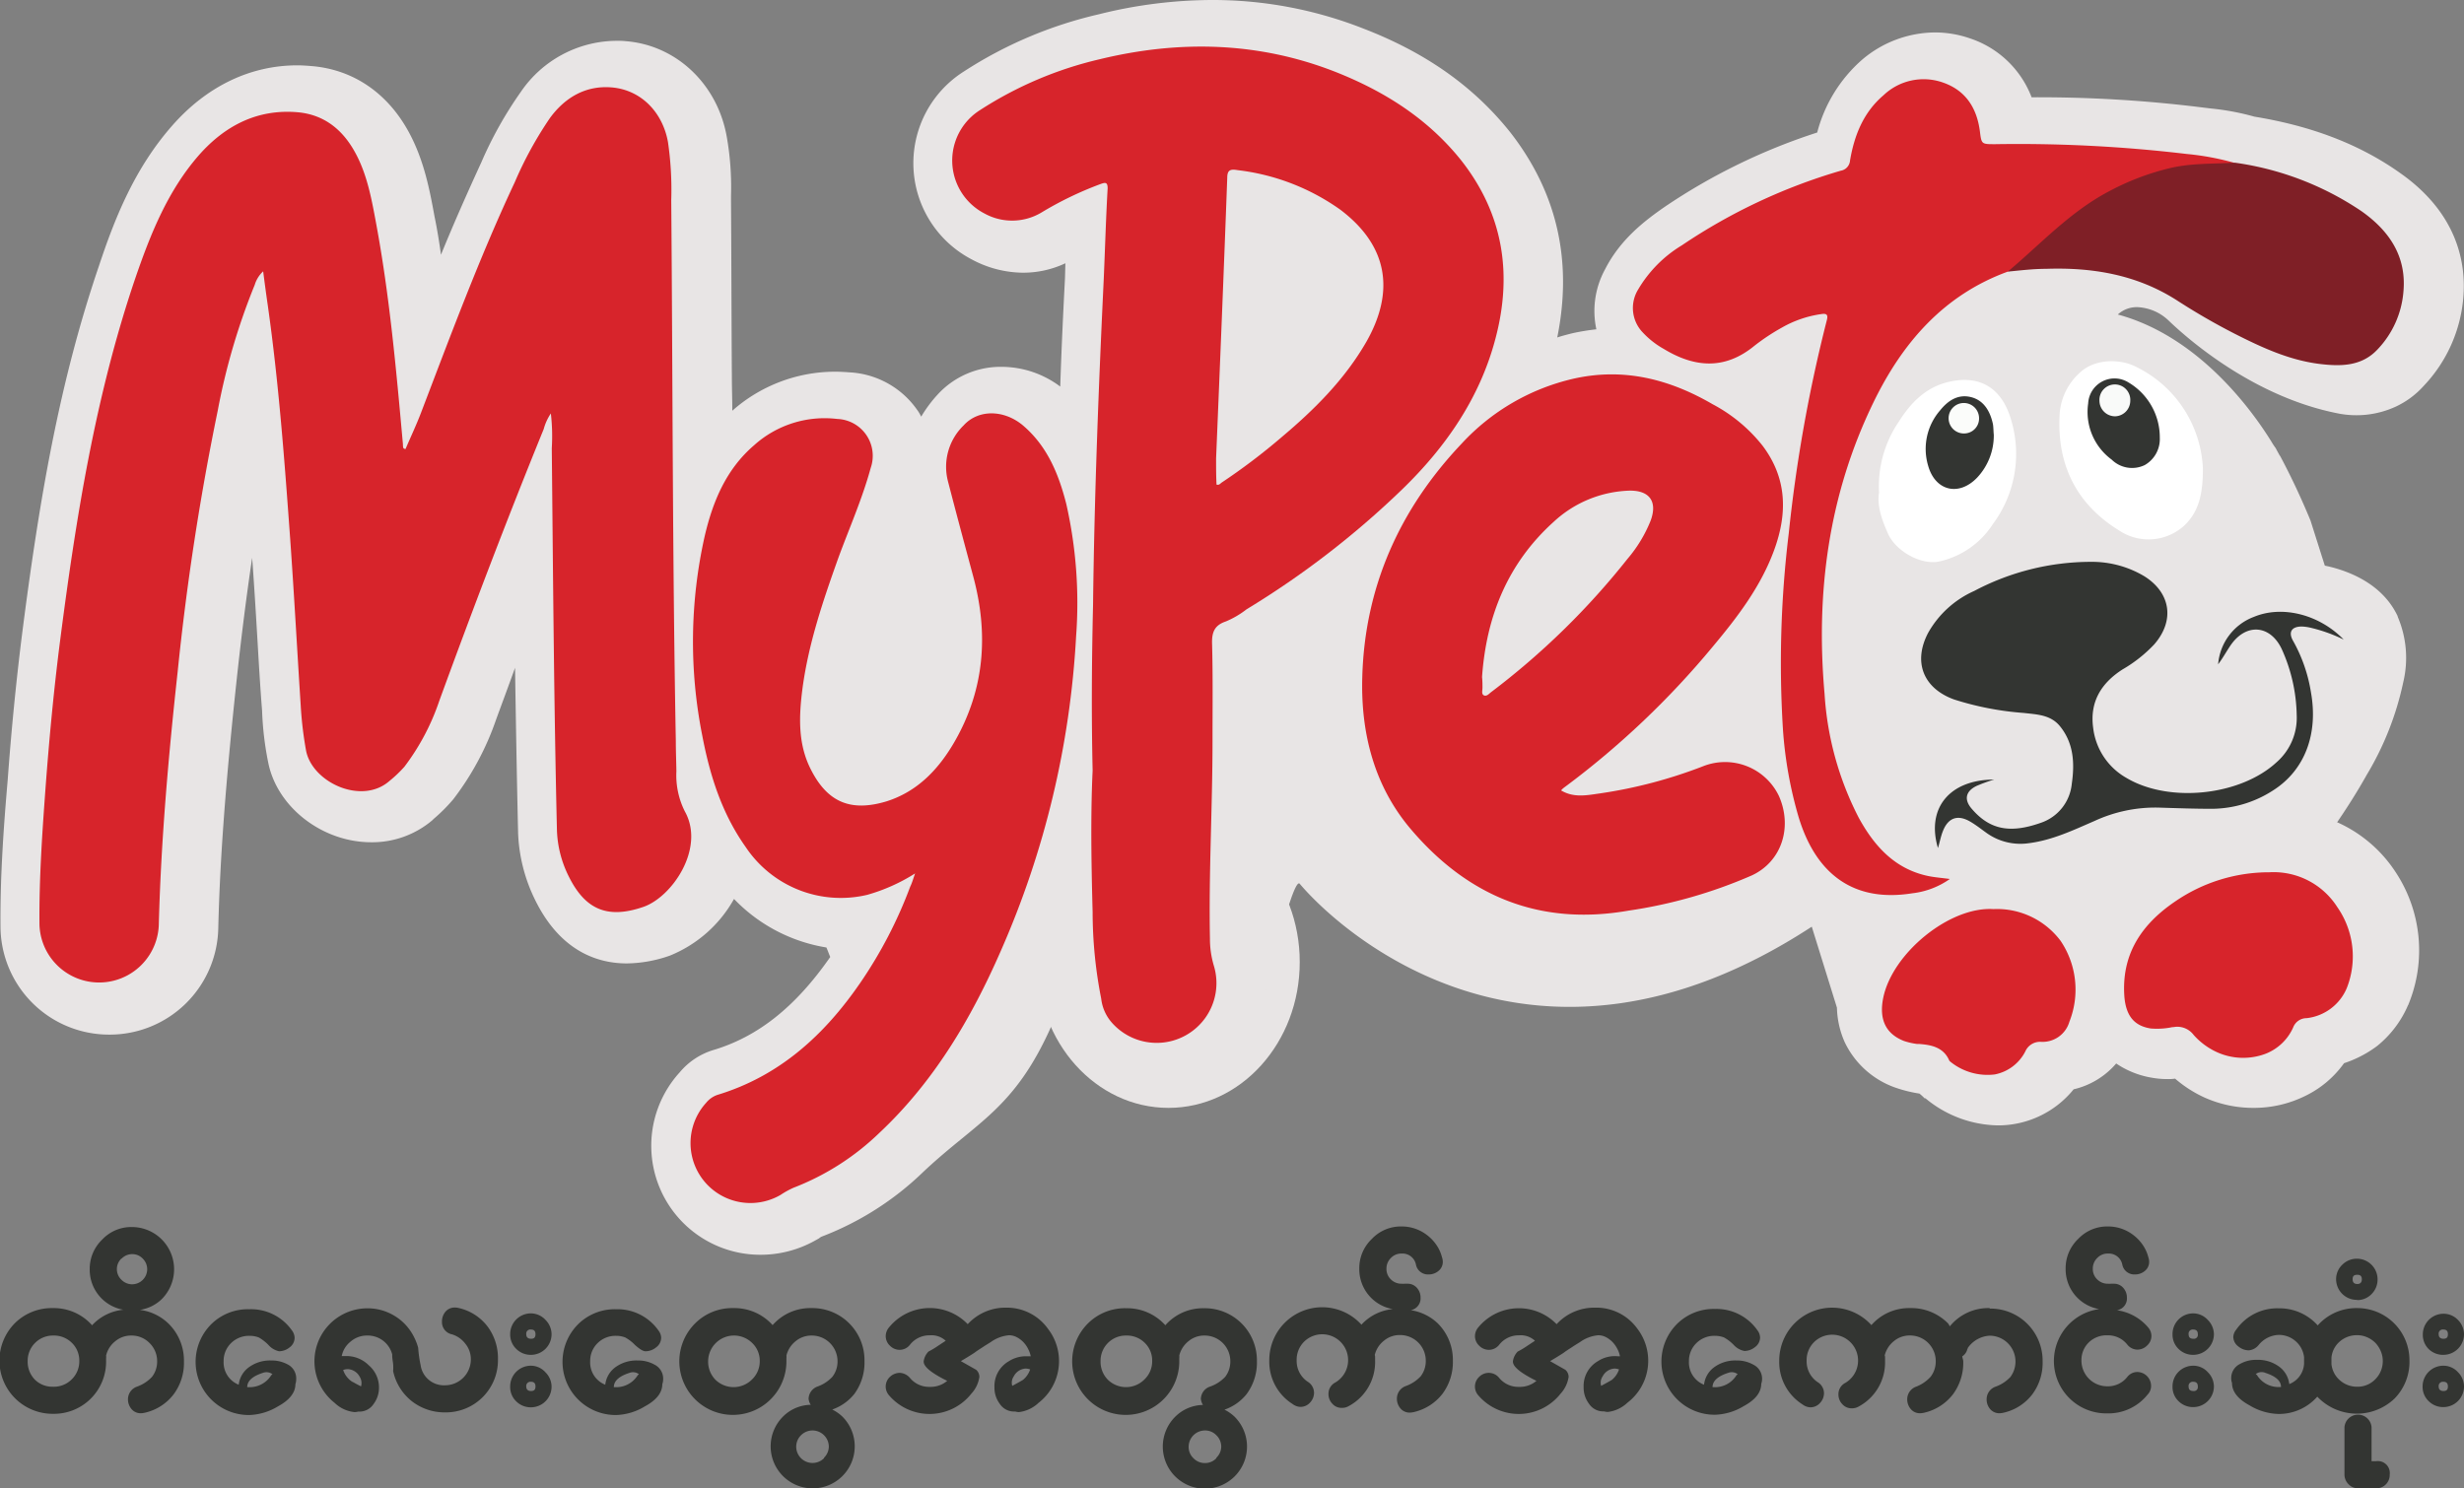 <svg xmlns="http://www.w3.org/2000/svg" viewBox="0 0 344.65 208.21"><rect x="0" y="0" width="344.65" height="208.21" fill="#808080" stroke="none"/><defs><style>.cls-1{fill:#333532;}.cls-2{fill:#e8e5e5;}.cls-3{fill:#d7242b;}.cls-4{fill:#7f1f26;}.cls-5{fill:#fff;}.cls-6{fill:#fbfcfa;}.cls-7{fill:#f9faf9;}</style></defs><g id="Layer_2" data-name="Layer 2"><g id="Layer_1-2" data-name="Layer 1"><path class="cls-1" d="M19.57,183.25a5.59,5.59,0,0,0,3.06-1.51,5.91,5.91,0,0,0-4.16-10.08,5.57,5.57,0,0,0-4.17,1.75,5.65,5.65,0,0,0-1.75,4.17,5.67,5.67,0,0,0,4.7,5.65,6.87,6.87,0,0,0-4.37,2.17A7.15,7.15,0,0,0,7.42,183a7.33,7.33,0,0,0-5.32,2.09,7.44,7.44,0,0,0,5.32,12.7,7.29,7.29,0,0,0,7.42-7.42V190a1.55,1.55,0,0,0,0-.37v0a3.61,3.61,0,0,1,1.29-2,3.43,3.43,0,0,1,2.22-.79,3.5,3.5,0,0,1,2.57,1.05,3.54,3.54,0,0,1,1.06,2.57,3.47,3.47,0,0,1-.72,2.16A5.29,5.29,0,0,1,19.13,194a1.87,1.87,0,0,0-1.23,1.72,2.1,2.1,0,0,0,.5,1.41,1.66,1.66,0,0,0,1.34.58,2.89,2.89,0,0,0,.55-.08,7,7,0,0,0,4-2.57,7.36,7.36,0,0,0,1.44-4.58,7.24,7.24,0,0,0-2.13-5.28A7,7,0,0,0,19.57,183.25ZM17,176.09a2.05,2.05,0,0,1,1.5-.64,2,2,0,0,1,1.47.63,2.09,2.09,0,0,1,.62,1.5,2.12,2.12,0,0,1-2.09,2.09,2.09,2.09,0,0,1-1.5-.62,2.05,2.05,0,0,1,0-3ZM10,193A3.5,3.5,0,0,1,7.42,194,3.46,3.46,0,0,1,4.87,193a3.57,3.57,0,0,1-1-2.58,3.53,3.53,0,0,1,3.59-3.58,3.55,3.55,0,0,1,2.57,1,3.43,3.43,0,0,1,1.06,2.54A3.51,3.51,0,0,1,10,193Z"/><path class="cls-1" d="M40.29,190.91a4.64,4.64,0,0,0-2.34-.58,5,5,0,0,0-3,.85,3.53,3.53,0,0,0-1.56,2.54,3.35,3.35,0,0,1-2.11-3.29,3.46,3.46,0,0,1,1.06-2.55,3.56,3.56,0,0,1,2.57-1,3.49,3.49,0,0,1,1.29.23,6.13,6.13,0,0,1,1.36,1.06,2.75,2.75,0,0,0,1.47.87,2.39,2.39,0,0,0,1.49-.55,1.68,1.68,0,0,0,.69-1.33,1.76,1.76,0,0,0-.35-1,7,7,0,0,0-6-3,7.3,7.3,0,0,0-5.32,2.1,7.44,7.44,0,0,0,5.32,12.7,8.23,8.23,0,0,0,4-1.2c1.63-.88,2.46-1.93,2.46-3.12a2,2,0,0,0,.11-.67A2.19,2.19,0,0,0,40.29,190.91Zm-2.18,1.34-.09.07a.44.44,0,0,0-.13.15,3.55,3.55,0,0,1-3.17,1.59h-.14c0-.85.7-1.52,2.19-2A1.4,1.4,0,0,1,38.11,192.25Z"/><path class="cls-1" d="M64.21,183a2.53,2.53,0,0,0-.55-.08,1.69,1.69,0,0,0-1.35.58,2.14,2.14,0,0,0-.49,1.41,1.74,1.74,0,0,0,1.39,1.76A3.69,3.69,0,0,1,65.1,188a3.4,3.4,0,0,1,.76,2.17,3.62,3.62,0,0,1-3.63,3.63,3.29,3.29,0,0,1-3.4-2.83,18.34,18.34,0,0,1-.34-2.43,8.11,8.11,0,0,0-1-2.23,7.31,7.31,0,0,0-1.61-1.75,7.48,7.48,0,0,0-2.08-1.13,7.24,7.24,0,0,0-2.43-.4,7.41,7.41,0,0,0-4.55,13.24,4.64,4.64,0,0,0,2.78,1.28,1.86,1.86,0,0,0,.49-.07h.17a2.35,2.35,0,0,0,2-1.07,3.76,3.76,0,0,0,.75-2.31A4.07,4.07,0,0,0,51.58,191a4.4,4.4,0,0,0-3.09-1.29l-.39,0-.3,0A3.4,3.4,0,0,1,49,187.72a3.49,3.49,0,0,1,2.35-.88,3.53,3.53,0,0,1,3.51,2.64v.09c0,.48.09.89.13,1.25a6.65,6.65,0,0,1,0,1A7.35,7.35,0,0,0,57.57,196a7.45,7.45,0,0,0,4.66,1.59,7.29,7.29,0,0,0,7.42-7.42,7.4,7.4,0,0,0-1.44-4.58A7,7,0,0,0,64.21,183ZM48,191.66a1.91,1.91,0,0,1,.68-.12,2,2,0,0,1,1.64,1.08,1.65,1.65,0,0,1,.18,1.33c-.46-.23-.81-.42-1.05-.56a1.7,1.7,0,0,1-.45-.28A3.1,3.1,0,0,1,48,191.66Z"/><path class="cls-1" d="M74.28,183.74a2.9,2.9,0,0,0-2.92,2.92,2.78,2.78,0,0,0,.85,2.05,2.86,2.86,0,0,0,2.07.83,2.89,2.89,0,0,0,2.87-2.88,2.87,2.87,0,0,0-.84-2A2.79,2.79,0,0,0,74.28,183.74Zm0,2.26c.42,0,.62.21.62.66s-.2.63-.62.63-.67-.2-.67-.63A.58.58,0,0,1,74.28,186Z"/><path class="cls-1" d="M74.28,191.06A2.9,2.9,0,0,0,71.36,194a2.75,2.75,0,0,0,.85,2.05,2.86,2.86,0,0,0,2.07.83A2.89,2.89,0,0,0,77.15,194a2.83,2.83,0,0,0-.84-2A2.74,2.74,0,0,0,74.28,191.06Zm0,2.25c.42,0,.62.21.62.66s-.2.63-.62.63-.67-.2-.67-.63A.59.59,0,0,1,74.28,193.31Z"/><path class="cls-1" d="M91.55,190.91a4.62,4.62,0,0,0-2.34-.58,5,5,0,0,0-3,.85,3.52,3.52,0,0,0-1.55,2.54,3.35,3.35,0,0,1-2.11-3.29,3.46,3.46,0,0,1,1.06-2.55,3.55,3.55,0,0,1,2.57-1,3.47,3.47,0,0,1,1.28.23,5.86,5.86,0,0,1,1.37,1.06c.66.59,1.13.87,1.47.87a2.36,2.36,0,0,0,1.48-.55,1.67,1.67,0,0,0,.7-1.33,1.71,1.71,0,0,0-.36-1,7,7,0,0,0-5.94-3,7.3,7.3,0,0,0-5.32,2.1,7.44,7.44,0,0,0,5.32,12.7,8.19,8.19,0,0,0,4-1.2c1.64-.88,2.46-1.93,2.46-3.12a2.06,2.06,0,0,0,.12-.67A2.19,2.19,0,0,0,91.55,190.91Zm-2.18,1.34-.09.07a.58.58,0,0,0-.13.15A3.53,3.53,0,0,1,86,194.06h-.14c0-.85.7-1.52,2.19-2A1.37,1.37,0,0,1,89.37,192.25Z"/><path class="cls-1" d="M120.92,190.43A7.29,7.29,0,0,0,113.5,183a7,7,0,0,0-5.43,2.38A7.17,7.17,0,0,0,102.6,183a7.33,7.33,0,0,0-5.32,2.09A7.49,7.49,0,1,0,110,190.39V190a1.55,1.55,0,0,0,0-.37v0a3.71,3.71,0,0,1,1.29-2,3.44,3.44,0,0,1,2.23-.79,3.6,3.6,0,0,1,3.63,3.62,3.48,3.48,0,0,1-.73,2.16,5.21,5.21,0,0,1-2.09,1.36,1.88,1.88,0,0,0-1.23,1.72,2,2,0,0,0,.3.83,5.6,5.6,0,0,0-3.89,1.66,5.88,5.88,0,1,0,8.33,0,5.83,5.83,0,0,0-1.43-1,6.83,6.83,0,0,0,3.09-2.18A7.42,7.42,0,0,0,120.92,190.43ZM105.17,193a3.63,3.63,0,0,1-5.12,0,3.61,3.61,0,0,1-1-2.58,3.62,3.62,0,0,1,6.16-2.54,3.43,3.43,0,0,1,1.06,2.54A3.51,3.51,0,0,1,105.17,193Zm10.09,11a2.28,2.28,0,0,1-3.89-1.6,2.24,2.24,0,0,1,.67-1.61,2.27,2.27,0,0,1,3.22,0,2.24,2.24,0,0,1,.67,1.61A2.2,2.2,0,0,1,115.26,203.93Z"/><path class="cls-1" d="M140.71,182.94a7.12,7.12,0,0,0-5.35,2.31,7.36,7.36,0,0,0-11,.44,1.9,1.9,0,0,0-.47,1.24,1.83,1.83,0,0,0,.6,1.34,1.89,1.89,0,0,0,1.35.57,1.84,1.84,0,0,0,1.44-.71,3.44,3.44,0,0,1,2.76-1.32,2.93,2.93,0,0,1,2.24.76l-1.36.9a10.88,10.88,0,0,1-1.05.61,2.46,2.46,0,0,0-.67,1.35c-.06.72,1,1.62,3.29,2.75a3.59,3.59,0,0,1-2.45.84,3.45,3.45,0,0,1-2.76-1.25,2,2,0,0,0-1.4-.71,2,2,0,0,0-1.39.55,1.85,1.85,0,0,0-.13,2.6,7.45,7.45,0,0,0,11.5-.23,4.39,4.39,0,0,0,1.13-2.35,1.35,1.35,0,0,0-.45-1l-2.14-1.21c1-.59,2-1.22,2-1.25.5-.36,1-.65,1.32-.88l.37-.23.5-.31a5.12,5.12,0,0,1,2.54-.95,2.32,2.32,0,0,1,1.07.26,3.54,3.54,0,0,1,.92.68,3.7,3.7,0,0,1,.7,1,3.53,3.53,0,0,1,.35,1l-.3,0-.39,0a4.36,4.36,0,0,0-2.38.7,4,4,0,0,0-2,3.64,3.71,3.71,0,0,0,.74,2.31,2.37,2.37,0,0,0,2,1.08H142a2.28,2.28,0,0,0,.52.08,4.78,4.78,0,0,0,2.74-1.29,7.38,7.38,0,0,0,1.35-10.33A7.06,7.06,0,0,0,140.71,182.94Zm1.09,9.61a2,2,0,0,1,1.64-1.09,1.82,1.82,0,0,1,.65.12,3.15,3.15,0,0,1-1,1.46s-.22.15-1.5.84A1.55,1.55,0,0,1,141.8,192.55Z"/><path class="cls-1" d="M175.81,190.43a7.29,7.29,0,0,0-7.43-7.41A7,7,0,0,0,163,185.4a7.17,7.17,0,0,0-5.47-2.38,7.33,7.33,0,0,0-5.32,2.09,7.49,7.49,0,1,0,12.74,5.28V190a1.55,1.55,0,0,0,0-.37v0a3.71,3.71,0,0,1,1.29-2,3.43,3.43,0,0,1,2.22-.79,3.59,3.59,0,0,1,3.63,3.62,3.47,3.47,0,0,1-.72,2.16A5.29,5.29,0,0,1,169.2,194a1.87,1.87,0,0,0-1.23,1.72,2.16,2.16,0,0,0,.29.83,5.64,5.64,0,0,0-3.89,1.66,5.89,5.89,0,1,0,8.33,0,5.65,5.65,0,0,0-1.43-1,6.8,6.8,0,0,0,3.1-2.18A7.42,7.42,0,0,0,175.81,190.43ZM160.06,193a3.63,3.63,0,0,1-5.12,0,3.57,3.57,0,0,1-1-2.58,3.53,3.53,0,0,1,3.59-3.58,3.53,3.53,0,0,1,2.57,1,3.43,3.43,0,0,1,1.06,2.54A3.51,3.51,0,0,1,160.06,193Zm10.08,11a2.17,2.17,0,0,1-1.6.68,2.21,2.21,0,0,1-1.61-.68,2.16,2.16,0,0,1-.67-1.6,2.29,2.29,0,0,1,2.28-2.28,2.16,2.16,0,0,1,1.6.67,2.21,2.21,0,0,1,.68,1.61A2.17,2.17,0,0,1,170.14,203.93Z"/><path class="cls-1" d="M197.33,183.29a1.67,1.67,0,0,0,1.37-1.75,2,2,0,0,0-.51-1.37,1.69,1.69,0,0,0-1.32-.58,2.71,2.71,0,0,0-.42,0,3.67,3.67,0,0,1-.39,0,2.07,2.07,0,0,1-1.51-.6,2,2,0,0,1-.62-1.49,2.05,2.05,0,0,1,.62-1.51,2,2,0,0,1,1.51-.62,1.92,1.92,0,0,1,2,1.57,1.7,1.7,0,0,0,1.76,1.35,2.09,2.09,0,0,0,1.39-.49,1.62,1.62,0,0,0,.6-1.31,1.9,1.9,0,0,0-.11-.59,5.32,5.32,0,0,0-.78-1.73,5.92,5.92,0,0,0-1.31-1.38,5.77,5.77,0,0,0-3.56-1.21,5.57,5.57,0,0,0-4.17,1.75,5.63,5.63,0,0,0-1.75,4.17,5.66,5.66,0,0,0,4.68,5.64,6.83,6.83,0,0,0-4.38,2.18,7.4,7.4,0,0,0-12.89,5,7,7,0,0,0,3.26,6.1,1.9,1.9,0,0,0,1.08.4,1.79,1.79,0,0,0,1.36-.6,2,2,0,0,0,.56-1.39,1.82,1.82,0,0,0-.87-1.52,3.48,3.48,0,0,1-1.56-3,3.55,3.55,0,0,1,1-2.57,3.62,3.62,0,1,1,4.4,5.67,1.77,1.77,0,0,0-.95,1.6,1.93,1.93,0,0,0,.54,1.37,1.71,1.71,0,0,0,1.33.58,1.87,1.87,0,0,0,1-.27,7,7,0,0,0,3.65-6.38c0-.13,0-.26,0-.39s0-.24-.05-.36l0,0a3.66,3.66,0,0,1,1.29-2,3.43,3.43,0,0,1,2.22-.79,3.59,3.59,0,0,1,3.63,3.62,3.47,3.47,0,0,1-.72,2.16,5.29,5.29,0,0,1-2.09,1.36,1.87,1.87,0,0,0-1.23,1.72,2.1,2.1,0,0,0,.5,1.41,1.66,1.66,0,0,0,1.34.58,2.89,2.89,0,0,0,.55-.08,7.05,7.05,0,0,0,4-2.57,7.42,7.42,0,0,0,1.44-4.58,7.21,7.21,0,0,0-2.14-5.28A7,7,0,0,0,197.33,183.29Z"/><path class="cls-1" d="M223.08,182.94a7.12,7.12,0,0,0-5.35,2.31,7.36,7.36,0,0,0-10.95.44,1.9,1.9,0,0,0-.47,1.24,1.83,1.83,0,0,0,.6,1.34,1.89,1.89,0,0,0,1.35.57,1.84,1.84,0,0,0,1.44-.71,3.44,3.44,0,0,1,2.76-1.32,2.93,2.93,0,0,1,2.24.76l-1.36.9a10.88,10.88,0,0,1-1.05.61,2.4,2.4,0,0,0-.67,1.35c-.06.72,1,1.62,3.29,2.75a3.59,3.59,0,0,1-2.45.84,3.45,3.45,0,0,1-2.76-1.25,1.87,1.87,0,0,0-2.79-.16,1.85,1.85,0,0,0-.13,2.6,7.45,7.45,0,0,0,11.5-.23,4.47,4.47,0,0,0,1.13-2.35,1.33,1.33,0,0,0-.46-1l-2.13-1.21c1-.59,2-1.22,2-1.25.5-.36,1-.65,1.32-.88l.37-.23.5-.31a5.12,5.12,0,0,1,2.54-.95,2.35,2.35,0,0,1,1.07.26,3.71,3.71,0,0,1,.92.68,4,4,0,0,1,.7,1,3.53,3.53,0,0,1,.35,1l-.3,0a4.32,4.32,0,0,0-2.78.68,4,4,0,0,0-2,3.64,3.71,3.71,0,0,0,.74,2.31,2.37,2.37,0,0,0,1.95,1.08h.17a2.28,2.28,0,0,0,.52.08,4.78,4.78,0,0,0,2.74-1.29A7.38,7.38,0,0,0,229,185.85,7.06,7.06,0,0,0,223.08,182.94Zm1.09,9.61a2,2,0,0,1,1.64-1.09,1.82,1.82,0,0,1,.65.12,3.15,3.15,0,0,1-1,1.46s-.22.15-1.5.84A1.55,1.55,0,0,1,224.17,192.55Z"/><path class="cls-1" d="M245.24,190.91a4.62,4.62,0,0,0-2.34-.58,5,5,0,0,0-3,.85,3.52,3.52,0,0,0-1.55,2.54,3.35,3.35,0,0,1-2.11-3.29,3.46,3.46,0,0,1,1.06-2.55,3.55,3.55,0,0,1,2.57-1,3.47,3.47,0,0,1,1.28.23,5.86,5.86,0,0,1,1.37,1.06A2.7,2.7,0,0,0,244,189a2.39,2.39,0,0,0,1.49-.55,1.67,1.67,0,0,0,.7-1.33,1.71,1.71,0,0,0-.36-1,7,7,0,0,0-5.94-3,7.27,7.27,0,0,0-5.32,2.1,7.44,7.44,0,0,0,5.32,12.7,8.19,8.19,0,0,0,4-1.2c1.64-.88,2.46-1.93,2.46-3.12a2.06,2.06,0,0,0,.12-.67A2.19,2.19,0,0,0,245.24,190.91Zm-2.18,1.34-.09.07a.58.58,0,0,0-.13.15,3.53,3.53,0,0,1-3.17,1.59h-.13c0-.85.7-1.52,2.19-2A1.38,1.38,0,0,1,243.06,192.25Z"/><path class="cls-1" d="M278.31,183a6.93,6.93,0,0,0-5.57,2.54c-.11-.12-.15-.29-.27-.41a7.21,7.21,0,0,0-5.29-2.13,7,7,0,0,0-5.42,2.38,7.4,7.4,0,0,0-12.89,5,7,7,0,0,0,3.26,6.1,1.9,1.9,0,0,0,1.08.4,1.79,1.79,0,0,0,1.36-.6,2,2,0,0,0,.56-1.39,1.82,1.82,0,0,0-.87-1.52,3.5,3.5,0,0,1-1.56-3,3.55,3.55,0,0,1,1-2.57,3.62,3.62,0,1,1,4.4,5.67,1.77,1.77,0,0,0-.95,1.6,1.93,1.93,0,0,0,.54,1.37,1.71,1.71,0,0,0,1.33.58,1.87,1.87,0,0,0,1-.27,7,7,0,0,0,3.65-6.38c0-.13,0-.26,0-.39s0-.24-.05-.36l0,0a3.71,3.71,0,0,1,1.29-2,3.43,3.43,0,0,1,2.22-.79,3.59,3.59,0,0,1,3.63,3.62,3.47,3.47,0,0,1-.72,2.16A5.29,5.29,0,0,1,268,194a1.87,1.87,0,0,0-1.23,1.72,2.1,2.1,0,0,0,.5,1.41,1.66,1.66,0,0,0,1.34.58,3.06,3.06,0,0,0,.56-.08,7.06,7.06,0,0,0,4-2.57,7.42,7.42,0,0,0,1.44-4.58c0-.26-.12-.48-.14-.73a1.62,1.62,0,0,0,.67-.87.61.61,0,0,1,.1-.24l0-.06a4,4,0,0,1,3.05-1.72,3.62,3.62,0,0,1,2.91,5.78,5.29,5.29,0,0,1-2.09,1.36,1.86,1.86,0,0,0-1.23,1.72,2.07,2.07,0,0,0,.49,1.41,1.68,1.68,0,0,0,1.34.58,2.86,2.86,0,0,0,.56-.08,7,7,0,0,0,4-2.57,7.36,7.36,0,0,0,1.44-4.58,7.29,7.29,0,0,0-7.42-7.41Z"/><path class="cls-1" d="M294.78,186.81a3.42,3.42,0,0,1,2.76,1.28,1.82,1.82,0,0,0,1.44.72,1.92,1.92,0,0,0,1.35-.58,1.8,1.8,0,0,0,.6-1.34,1.86,1.86,0,0,0-.47-1.2,7,7,0,0,0-4.35-2.39,1.66,1.66,0,0,0,1.39-1.76,2,2,0,0,0-.51-1.37,1.69,1.69,0,0,0-1.32-.58,2.71,2.71,0,0,0-.42,0,3.67,3.67,0,0,1-.39,0,2.07,2.07,0,0,1-1.51-.6,2,2,0,0,1-.62-1.49,2.05,2.05,0,0,1,.62-1.51,2,2,0,0,1,1.51-.62,1.92,1.92,0,0,1,2,1.57,1.7,1.7,0,0,0,1.76,1.35,2.09,2.09,0,0,0,1.39-.49,1.62,1.62,0,0,0,.6-1.31,1.9,1.9,0,0,0-.11-.59,5.32,5.32,0,0,0-.78-1.73,5.92,5.92,0,0,0-1.31-1.38,5.77,5.77,0,0,0-3.56-1.21,5.57,5.57,0,0,0-4.17,1.75,5.63,5.63,0,0,0-1.75,4.17,5.65,5.65,0,0,0,4.69,5.64,7.33,7.33,0,0,0,1.15,14.59,7,7,0,0,0,5.63-2.64,1.69,1.69,0,0,0,.48-1.2,1.95,1.95,0,0,0-1.95-1.95,1.79,1.79,0,0,0-1.4.72,3.42,3.42,0,0,1-2.76,1.28,3.6,3.6,0,0,1-3.63-3.63,3.43,3.43,0,0,1,1.06-2.54A3.55,3.55,0,0,1,294.78,186.81Z"/><path class="cls-1" d="M306.79,183.74a2.89,2.89,0,0,0-2.91,2.92,2.77,2.77,0,0,0,.84,2.05,2.86,2.86,0,0,0,2.07.83,2.9,2.9,0,0,0,2.88-2.88,2.88,2.88,0,0,0-.85-2A2.78,2.78,0,0,0,306.79,183.74Zm0,2.26c.42,0,.63.21.63.66a.55.55,0,0,1-.63.63c-.45,0-.66-.2-.66-.63A.58.58,0,0,1,306.79,186Z"/><path class="cls-1" d="M306.79,191.06a2.89,2.89,0,0,0-2.91,2.91,2.74,2.74,0,0,0,.84,2.05,2.86,2.86,0,0,0,2.07.83,2.9,2.9,0,0,0,2.88-2.88,2.84,2.84,0,0,0-.85-2A2.72,2.72,0,0,0,306.79,191.06Zm0,2.25c.42,0,.63.21.63.66a.55.55,0,0,1-.63.63c-.45,0-.66-.2-.66-.63A.58.58,0,0,1,306.79,193.31Z"/><path class="cls-1" d="M329.7,183a7.21,7.21,0,0,0-5.51,2.42,7.18,7.18,0,0,0-5.47-2.39,7,7,0,0,0-5.94,3,1.72,1.72,0,0,0-.4,1,1.69,1.69,0,0,0,.7,1.33,2.31,2.31,0,0,0,1.49.55,2,2,0,0,0,1.36-.75,3.78,3.78,0,0,1,2.79-1.41,3.54,3.54,0,0,1,2.39.89,3.47,3.47,0,0,1,1.17,2.24v.92a3.25,3.25,0,0,1-2.07,2.83,3.53,3.53,0,0,0-1.56-2.54,5,5,0,0,0-3-.85,4.49,4.49,0,0,0-2.34.58,2.18,2.18,0,0,0-1.22,2,1.85,1.85,0,0,0,.11.65c0,1.21.83,2.26,2.46,3.14a8.24,8.24,0,0,0,4,1.2,7.14,7.14,0,0,0,5.47-2.42,7.63,7.63,0,0,0,10.79.28,7.31,7.31,0,0,0,2.1-5.32A7.29,7.29,0,0,0,329.7,183Zm-3.59,6.92a3.38,3.38,0,0,1,1.17-2.25,3.62,3.62,0,0,1,2.42-.88,3.39,3.39,0,0,1,1.37.28,3.67,3.67,0,0,1,1.16.77A3.93,3.93,0,0,1,333,189a3.52,3.52,0,0,1,.29,1.38,3.58,3.58,0,0,1-1.05,2.58A3.43,3.43,0,0,1,329.7,194a3.59,3.59,0,0,1-2.41-.9,3.46,3.46,0,0,1-1.18-2.27Zm-7.06,4.12h-.14a3.53,3.53,0,0,1-3.16-1.58.52.52,0,0,0-.14-.16l-.09-.07a1.34,1.34,0,0,1,1.34-.17C318.35,192.54,319.08,193.21,319.05,194.06Z"/><path class="cls-1" d="M329.73,181.88a2.76,2.76,0,0,0,2-.85,2.86,2.86,0,0,0,.83-2.07,2.89,2.89,0,0,0-2.88-2.87,2.87,2.87,0,0,0-2.05.84,2.78,2.78,0,0,0-.87,2,2.9,2.9,0,0,0,2.92,2.92Zm0-3.54c.43,0,.63.2.63.62s-.2.67-.63.67-.66-.21-.66-.67S329.28,178.34,329.73,178.34Z"/><path class="cls-1" d="M332.35,204.42h-.63v-4.75a1.9,1.9,0,0,0-3.79,0v6.62a1.9,1.9,0,0,0,.56,1.34,1.79,1.79,0,0,0,1.32.58h2.54a1.82,1.82,0,0,0,1.37-.55,1.85,1.85,0,0,0,.54-1.37A1.67,1.67,0,0,0,332.35,204.42Z"/><path class="cls-1" d="M341.78,189.54a2.89,2.89,0,0,0,2.87-2.88,2.87,2.87,0,0,0-.84-2,2.78,2.78,0,0,0-2-.87,2.9,2.9,0,0,0-2.92,2.92,2.78,2.78,0,0,0,.85,2.05A2.86,2.86,0,0,0,341.78,189.54Zm0-3.54c.42,0,.62.21.62.66s-.2.63-.62.63-.67-.2-.67-.63A.58.58,0,0,1,341.78,186Z"/><path class="cls-1" d="M341.78,191.06a2.9,2.9,0,0,0-2.92,2.91,2.75,2.75,0,0,0,.85,2.05,2.86,2.86,0,0,0,2.07.83,2.89,2.89,0,0,0,2.87-2.88,2.83,2.83,0,0,0-.84-2A2.74,2.74,0,0,0,341.78,191.06Zm0,2.25c.42,0,.62.21.62.66s-.2.63-.62.63-.67-.2-.67-.63A.59.59,0,0,1,341.78,193.31Z"/><ellipse class="cls-2" cx="163.44" cy="134.59" rx="18.36" ry="20.4"/><path class="cls-2" d="M253.42,129.64c-39.08,25.52-66.21.42-71.62-6-1.14-1.36-6.47,22.19-6.47,22.19s-3.61-.16-1.69,1.28c-1.26.06,2.23,1.06,1,1a17.16,17.16,0,0,1-1.93,1.8,21.7,21.7,0,0,1-1.92,1.32c-2.34,1.27-4.69-.24-7.27-.24-4.33,0-8.72.36-11.66-2.88-2.22-2.28-.18-4.75-.48-6.19-.42-1.92-2.23,2.58-2.41.78a15.82,15.82,0,0,0-1.8.6c-5.23,11.9-10.52,13.58-18,20.62A41.88,41.88,0,0,1,114.93,173a1.26,1.26,0,0,0-.36.24l-.54.3a15.61,15.61,0,0,1-7.64,2A15.25,15.25,0,0,1,95.09,150a9.83,9.83,0,0,1,4.75-3.12c6.19-1.87,11.42-6,16.29-13-.24-.55-.3-.79-.54-1.33a23,23,0,0,1-12.92-6.79,18,18,0,0,1-9,7.94,18.74,18.74,0,0,1-6,1.08c-3.85,0-9.19-1.51-12.8-8.84a23.07,23.07,0,0,1-2.4-9.37c-.18-7.7-.31-15.45-.43-23.14-.84,2.34-1.74,4.75-2.64,7.21a39.29,39.29,0,0,1-6,11.18,23.79,23.79,0,0,1-2.76,2.76l-.18.18a13,13,0,0,1-8.54,3.07c-6.85,0-13.22-4.93-14.42-11.24a43.91,43.91,0,0,1-.84-7.15c-.25-3.13-.43-6.19-.61-9.26-.24-4.08-.48-8.11-.78-12.14-.78,5.23-1.5,10.88-2.16,17-1.5,14-2.34,24.82-2.58,34.86a15.19,15.19,0,0,1-15.33,14.84A15.18,15.18,0,0,1,.07,129.7c-.06-6.91.42-13.82,1-20.5.54-7.39,1.2-13.82,1.92-19.71C5.48,69.84,8.31,53.43,13.84,37.2c2.1-6.31,4.86-13.52,10.27-19.65C28.92,12.08,35,9.14,41.6,9.14c.72,0,1.45.06,2.17.12,5.77.54,10.52,3.84,13.46,9.31,2.1,3.91,2.88,8.05,3.55,11.72.36,1.74.66,3.55.9,5.35,1.74-4.27,3.6-8.47,5.53-12.68l.06-.12a54.63,54.63,0,0,1,5.59-10A16.3,16.3,0,0,1,86.2,5.71a11.56,11.56,0,0,1,1.44.06c7,.6,12.68,6,14,13.28a40.3,40.3,0,0,1,.61,8.3v.9c.06,8.17.06,16.34.12,24.52,0,1.56.06,3.12.06,4.69A21.7,21.7,0,0,1,116.79,52c.84,0,1.62.06,2.46.12a12.33,12.33,0,0,1,9,5.17,5.7,5.7,0,0,1,.6,1,18.5,18.5,0,0,1,2.28-3.07,11.93,11.93,0,0,1,9-3.9,13.68,13.68,0,0,1,8.17,2.76c.18-5.47.42-10.52.66-15.08,0,0,.06-2.11.06-2.17a13.82,13.82,0,0,1-5.95,1.32,15.33,15.33,0,0,1-7.15-1.86A15.18,15.18,0,0,1,134.82,10a58.94,58.94,0,0,1,18.87-8,65.85,65.85,0,0,1,15.75-2,57.51,57.51,0,0,1,21.27,4c8.72,3.36,15.45,8.11,20.56,14.54,6.55,8.42,8.71,18,6.55,28.67.72-.24,1.44-.42,2.16-.6a32.11,32.11,0,0,1,3.31-.54,12.15,12.15,0,0,1,1.2-8.36c2.1-4.14,5.41-6.73,8.36-8.77a84,84,0,0,1,21.33-10.4,20.34,20.34,0,0,1,6.25-10.16,15.87,15.87,0,0,1,10.1-3.84,14.91,14.91,0,0,1,5.05.84,13.91,13.91,0,0,1,8.59,8.23,184.82,184.82,0,0,1,24.1,1.45l1,.12a35.39,35.39,0,0,1,6.07,1.14c8.06,1.32,14.79,3.9,20.44,7.93,8,5.65,9.19,12.62,8.77,17.43A20.36,20.36,0,0,1,339,54a12.15,12.15,0,0,1-3.9,2.89,13.18,13.18,0,0,1-8.3.9c-11.3-2.29-20.25-9.86-23.44-12.92a6.73,6.73,0,0,0-4-1.87,3.88,3.88,0,0,0-3.13,1C307.55,47.06,315,57.4,317.71,61.78a8.88,8.88,0,0,0,.6.91c.18.36.36.66.54,1a.06.06,0,0,0,.06.06c1.38,2.58,2.83,5.59,4.27,9.07l2,6.31.18.6a19.8,19.8,0,0,1,8.42,4.93.06.06,0,0,1,.06.06,13.19,13.19,0,0,1,1.44,8.42,2.43,2.43,0,0,1-.3.54,7.17,7.17,0,0,1-3.49,2.64,21.67,21.67,0,0,1-.36,9.26,18.35,18.35,0,0,1-5.29,9,4.64,4.64,0,0,1,1,.42,19,19,0,0,1,8.24,7,19.85,19.85,0,0,1,1.8,18.51.21.21,0,0,1-.06.12,14.88,14.88,0,0,1-4.33,5.71,16.12,16.12,0,0,1-4.62,2.4,14.34,14.34,0,0,1-5.41,4.57,16.18,16.18,0,0,1-7.22,1.68,16.67,16.67,0,0,1-7-1.5,17.37,17.37,0,0,1-4-2.59,6.7,6.7,0,0,1-1.09.06,11.9,11.9,0,0,1-2.1-.18,12.56,12.56,0,0,1-5.05-2,11.14,11.14,0,0,1-5.95,3.61,13.58,13.58,0,0,1-10.58,5.05,16.24,16.24,0,0,1-10.15-3.79h-.12a7.19,7.19,0,0,0-.72-.66,19.06,19.06,0,0,1-3.55-.9,12.38,12.38,0,0,1-6.91-6.31,12.6,12.6,0,0,1-1.08-4.81"/><path class="cls-3" d="M56.72,62.82c.71-1.66,1.49-3.31,2.14-5C63,47,67.07,36,72,25.5a52.75,52.75,0,0,1,4.93-9c2.11-2.87,5-4.58,8.65-4.27,4.07.35,7.09,3.44,7.85,7.63A46.09,46.09,0,0,1,93.89,28c.21,25.23.17,50.44.64,75.67,0,1.4.06,2.83.08,4.23a11.26,11.26,0,0,0,1.18,5.61c2.89,5.16-1.79,12-5.82,13.37-4.93,1.69-8.08.44-10.41-4.26a15.51,15.51,0,0,1-1.66-6.52c-.42-17.8-.54-35.59-.72-53.4a27.67,27.67,0,0,0-.13-4.86,7.38,7.38,0,0,0-1,2.19c-5.12,12.56-9.93,25.21-14.6,38a32.33,32.33,0,0,1-4.88,9.23,17.71,17.71,0,0,1-2.1,2c-3.89,3.41-10.8.19-11.66-4.25a52.35,52.35,0,0,1-.75-6.35c-.5-7.75-.92-15.51-1.47-23.26-.79-10.93-1.6-21.86-3.14-32.73-.22-1.51-.42-3-.64-4.71a4.23,4.23,0,0,0-1.18,1.89,91,91,0,0,0-5.18,17.63,363.45,363.45,0,0,0-5.6,36.5c-1.29,11.78-2.33,23.6-2.64,35.45a8.35,8.35,0,0,1-16.69-.09c-.06-6.67.42-13.3.91-19.93C6.93,102.9,7.54,96.45,8.36,90c2.22-17.26,4.92-34.44,10.54-51,2.12-6.19,4.55-12.29,8.92-17.29,3.64-4.13,8.2-6.51,13.88-6,3.69.35,6.27,2.47,8,5.67,1.64,3,2.27,6.42,2.89,9.77,1.91,10.24,2.83,20.59,3.77,31,0,.19,0,.37.07.55A.53.53,0,0,0,56.72,62.82Z"/><path class="cls-3" d="M204.42,22.48c-4.69-5.89-10.82-9.74-17.67-12.44C176,5.83,164.93,5.59,153.81,8.29a52.83,52.83,0,0,0-16.71,7.1,8.34,8.34,0,0,0,.61,14.48,8,8,0,0,0,7.93-.12,48.52,48.52,0,0,1,8.29-4c.66-.24,1-.3,1,.6-.24,4.21-.36,8.42-.54,12.57-.72,15.2-1.32,30.41-1.5,45.67-.18,7.64-.24,15.27-.06,23.2-.3,6.43-.18,13.1,0,19.83a62.58,62.58,0,0,0,1.2,12.09,6.1,6.1,0,0,0,1.44,3.3,8.36,8.36,0,0,0,14.31-7.93,13.15,13.15,0,0,1-.54-3.79c-.18-9.13.36-18.39.36-27.59,0-4.56.06-9.07-.06-13.58-.06-1.62.3-2.64,1.92-3.18a12.59,12.59,0,0,0,2.89-1.69,123.77,123.77,0,0,0,21.81-16.82c6.07-5.89,10.82-12.75,13-21C211.57,38.4,210.31,30,204.42,22.48Zm-13.28,25.3c-3.07,5.35-7.34,9.56-11.9,13.4a86.85,86.85,0,0,1-8.42,6.37c-.12.12-.36.36-.66.24-.06-1.2-.06-2.4-.06-3.66.54-13,1.08-26.09,1.56-39.25,0-1.08.42-1.26,1.44-1.08a31,31,0,0,1,14.37,5.53C194,34.26,195.22,40.57,191.14,47.78Z"/><path class="cls-3" d="M128,122.19a25.43,25.43,0,0,1-6.71,3,16,16,0,0,1-17-6.71c-3.33-4.7-5-10-6.07-15.62A67.22,67.22,0,0,1,98.57,75c1.13-4.84,3-9.36,6.92-12.72a14.75,14.75,0,0,1,11.61-3.67,5.16,5.16,0,0,1,4.69,6.85c-1.18,4.33-3,8.42-4.54,12.62-2.14,6-4.15,11.91-5,18.21-.5,3.86-.67,7.71,1.13,11.28,2.37,4.75,5.68,6,10.55,4.56,4.44-1.38,7.42-4.57,9.66-8.49,4.15-7.29,4.69-15,2.54-23-1.2-4.45-2.39-8.88-3.54-13.33a8.06,8.06,0,0,1,2.19-7.79c2.08-2.3,5.68-2.21,8.31,0,3.41,2.91,5,6.82,6.06,11A62.72,62.72,0,0,1,150.52,89,126.09,126.09,0,0,1,140,133c-4.14,9.48-9.36,18.32-17,25.49a35.8,35.8,0,0,1-12,7.67,12.09,12.09,0,0,0-1.81,1,8.38,8.38,0,0,1-10.41-12.89,3.51,3.51,0,0,1,1.54-1.09c8.72-2.63,15-8.4,20-15.67a62.08,62.08,0,0,0,7-13.48C127.57,123.53,127.71,123,128,122.19Z"/><path class="cls-3" d="M248.83,111.37a8.35,8.35,0,0,0-10.52-4.21A66.32,66.32,0,0,1,223.77,111c-1.74.24-3.61.66-5.41-.42a2,2,0,0,1,.36-.36,119.17,119.17,0,0,0,20.92-19.84c3.42-4.09,6.67-8.35,8.53-13.46s1.8-10-1.62-14.55a22,22,0,0,0-7-5.82C233.45,53,227,51.39,220,53a30.58,30.58,0,0,0-15.56,9.07c-8.66,9.14-13.53,20-13.89,32.58-.24,7.81,1.63,15.21,6.68,21.22,8,9.49,18.09,13.7,30.53,11.53a67.38,67.38,0,0,0,17.25-4.92C249.19,120.56,250.76,115.75,248.83,111.37ZM207.6,97.3c-.42-.18-.24-.66-.24-1.08s0-1-.06-1.5c.6-8.53,3.61-15.93,10-21.7a16.31,16.31,0,0,1,10.58-4.38c2.82-.06,4,1.5,3,4.2a19.17,19.17,0,0,1-3.24,5.35,105.39,105.39,0,0,1-19.06,18.63C208.26,97.06,208,97.42,207.6,97.3Z"/><path class="cls-3" d="M280.84,38c-9,3.28-14.78,10-18.82,18.35-6.25,12.89-8.07,26.56-6.81,40.73A43.6,43.6,0,0,0,260,114.42c2.16,3.93,5,7.12,9.64,8.12,1,.21,1.94.27,3.09.43a11.34,11.34,0,0,1-5.26,2c-7.93,1.27-13.36-2.4-15.87-10.59a57.43,57.43,0,0,1-2.21-12.31,149.91,149.91,0,0,1,.81-27.45,207.62,207.62,0,0,1,5.32-29.8c.21-.78,0-1-.77-.88a15.47,15.47,0,0,0-5.53,1.9,29.56,29.56,0,0,0-3.83,2.54c-4.13,3.39-8.36,3.05-12.66.44a12.06,12.06,0,0,1-2.92-2.28,4.93,4.93,0,0,1-.7-6,17.75,17.75,0,0,1,6.14-6.22,79.6,79.6,0,0,1,22.23-10.44,1.55,1.55,0,0,0,1.29-1.42c.6-3.52,1.87-6.74,4.68-9.13a8.13,8.13,0,0,1,8.33-1.78c3.19,1.11,4.74,3.58,5.16,6.85.22,1.79.24,1.77,2.13,1.77a199.69,199.69,0,0,1,26.79,1.37,37.51,37.51,0,0,1,6.64,1.23c-.48.8-1.28.46-1.9.45a27.61,27.61,0,0,0-13.59,2.87,47.81,47.81,0,0,0-11.81,8.4C283.92,35.72,282.79,37.38,280.84,38Z"/><path class="cls-4" d="M280.84,38c4.57-3.84,8.64-8.3,14-11.15a35.41,35.41,0,0,1,8.51-3.29c3.08-.76,6.17-.62,9.26-.8a41.94,41.94,0,0,1,17.71,6.79c3.83,2.71,6.3,6.26,5.86,11.22a13.24,13.24,0,0,1-3.65,8.14c-2.24,2.37-5.17,2.36-8.11,2-4.29-.54-8.14-2.34-11.94-4.27a91.17,91.17,0,0,1-8.06-4.67c-5.58-3.55-11.75-4.58-18.21-4.36C284.39,37.61,282.61,37.83,280.84,38Z"/><path class="cls-1" d="M327.83,89.48a22.1,22.1,0,0,0-4.76-1.69,6.23,6.23,0,0,0-1.13-.14c-1.4,0-1.9.78-1.2,2a21.53,21.53,0,0,1,2.5,7.19c1.05,5.84-.86,10.89-5.24,13.7a15.94,15.94,0,0,1-8.56,2.61c-2.51,0-5-.09-7.56-.17a20.31,20.31,0,0,0-8.93,1.88c-3,1.3-5.89,2.68-9.16,3.1a8.14,8.14,0,0,1-5.92-1.43c-.77-.55-1.51-1.14-2.31-1.6-1.73-1-3.06-.53-3.79,1.32-.3.74-.44,1.54-.7,2.39-1.65-5.56,1.61-9.56,7.85-9.58a23.46,23.46,0,0,0-2.43.88c-1.53.73-1.82,1.89-.71,3.19,2.5,2.92,5.31,3.51,9.62,2a6.41,6.41,0,0,0,4.39-5.48c.41-2.85.28-5.63-1.61-8-1.32-1.67-3.25-1.69-5.12-1.91a42.06,42.06,0,0,1-9.75-1.89c-4.31-1.57-5.76-5.26-3.6-9.34a13.87,13.87,0,0,1,6.44-5.84,34.92,34.92,0,0,1,16.32-4.07,14.28,14.28,0,0,1,7.44,2c3.74,2.33,4.31,6.23,1.4,9.56a19.52,19.52,0,0,1-4.4,3.48c-3,1.91-4.63,4.56-4.13,8.18a9.28,9.28,0,0,0,4.64,7c5.94,3.55,15.9,2.53,21-2.17a8.25,8.25,0,0,0,2.83-6.6,23.29,23.29,0,0,0-2.11-9.28c-1.62-3.38-5-3.63-7.16-.46-.59.87-1.08,1.79-1.72,2.62a7.74,7.74,0,0,1,5-6.63C319.19,84.66,324.36,85.92,327.83,89.48Z"/><path class="cls-3" d="M317.35,121.07c9.84-.4,15,10.34,11.74,17.59a7.77,7.77,0,0,1-6.25,4.68c-.5.07-.93.1-1.19.71-1.89,4.51-7.53,6-12,4a10.45,10.45,0,0,1-3.57-2.64,2.11,2.11,0,0,0-2.14-.75,10.78,10.78,0,0,1-3.31.15c-2.74-.43-4.19-2.16-4.45-5.21-.51-6.42,2.57-10.93,7.63-14.33A23.89,23.89,0,0,1,317.35,121.07Z"/><path class="cls-2" d="M328.47,125.79a12.55,12.55,0,0,0-11.12-5.65,25,25,0,0,0-14,4.33c-5.95,4-8.53,8.95-8,15.2.36,4.39,3.07,5.71,5.23,6.08a11.19,11.19,0,0,0,3.24-.13l.37-.05a1.19,1.19,0,0,1,1.26.42,11.58,11.58,0,0,0,3.9,2.88,10.79,10.79,0,0,0,4.51,1,10.06,10.06,0,0,0,3.73-.72,8.75,8.75,0,0,0,5-4.81c.06-.06.24-.06.48-.12a8.59,8.59,0,0,0,7-5.23A14,14,0,0,0,328.47,125.79Zm-.24,12.5a6.94,6.94,0,0,1-5.59,4.15,2,2,0,0,0-1.87,1.26,7,7,0,0,1-3.9,3.73,8.88,8.88,0,0,1-6.79-.24,9.75,9.75,0,0,1-3.25-2.41,2.87,2.87,0,0,0-2.34-1.14c-.24,0-.42.06-.67.06l-.3.06a10.42,10.42,0,0,1-2.7.12c-2.28-.36-3.43-1.74-3.67-4.39-.42-5.52,1.93-9.91,7.22-13.46a23.2,23.2,0,0,1,13-4h.06a10.55,10.55,0,0,1,9.49,4.86A12.05,12.05,0,0,1,328.23,138.29Z"/><path class="cls-3" d="M278.89,126.23c8.86-.16,14.7,7.94,11.47,17a4.83,4.83,0,0,1-4.86,3.47,1.36,1.36,0,0,0-1.37.86c-3.08,5.33-8.67,4.32-11.95,1.63-.09-.09-.23-.16-.27-.27-.67-1.81-2.25-1.81-3.81-1.95a7.07,7.07,0,0,1-2.09-.48c-3-1.16-4.2-3.64-3.52-7C263.81,132.88,272.27,125.85,278.89,126.23Z"/><path class="cls-2" d="M289.82,130.54a12.81,12.81,0,0,0-10.64-5.23h-.3c-7-.42-15.86,6.79-17.31,13.94-.78,3.91.66,6.8,4.09,8.12a7.82,7.82,0,0,0,2.34.54h.37c1.44.12,2.28.24,2.64,1.38a1.44,1.44,0,0,0,.6.6A10,10,0,0,0,278,152.3a5.15,5.15,0,0,0,1.38-.12A8.06,8.06,0,0,0,285,148c.24-.42.3-.42.54-.42a5.85,5.85,0,0,0,5.77-4.09A14,14,0,0,0,289.82,130.54Zm-.36,12.38a3.91,3.91,0,0,1-4,2.83,2.24,2.24,0,0,0-2.16,1.32,6.1,6.1,0,0,1-4.27,3.24,8.26,8.26,0,0,1-6.25-1.8l-.12-.12c-.84-2-2.76-2.22-4.2-2.34h-.31a9.61,9.61,0,0,1-1.86-.43c-2.52-1-3.48-3-2.88-6,1.26-6.25,9.25-12.8,15.38-12.44h.06a11.11,11.11,0,0,1,9.38,4.45A12.19,12.19,0,0,1,289.46,142.92Z"/><path class="cls-5" d="M262.83,68.89A16,16,0,0,1,265.59,59c1.65-2.62,3.69-4.72,6.72-5.51,4.52-1.17,7.7.72,9,5.28a16.43,16.43,0,0,1-2.56,14.55,12,12,0,0,1-7.55,5.24c-2.46.5-5.91-1.37-7.07-3.8C263.24,72.78,262.52,70.79,262.83,68.89Z"/><path class="cls-5" d="M308.13,65.57c0,3.52-.56,6-2.58,7.93a7.41,7.41,0,0,1-9.19.68c-5.84-3.61-8.56-9-8.29-15.81A8.56,8.56,0,0,1,291,52.06c2.15-1.94,5.62-1.83,7.68-.79A16.64,16.64,0,0,1,308.13,65.57Z"/><path class="cls-1" d="M278.88,60.81a8.6,8.6,0,0,1-2.32,6c-2.59,2.71-5.93,1.86-6.89-1.75a8.22,8.22,0,0,1,1.7-7.65c1.09-1.35,2.48-2.3,4.3-1.86s2.72,2,3.1,3.83C278.84,59.89,278.83,60.36,278.88,60.81Z"/><path class="cls-1" d="M302.1,61.23a4.19,4.19,0,0,1-2.1,3.83,4.07,4.07,0,0,1-4.63-.76,8.27,8.27,0,0,1-3.29-7.85,3.69,3.69,0,0,1,5.65-2.94A8.92,8.92,0,0,1,302.1,61.23Z"/><path class="cls-6" d="M276.82,58.52a2.09,2.09,0,0,1-2.08,2.12,2.13,2.13,0,1,1,2.08-2.12Z"/><path class="cls-7" d="M295.88,58.24a2.19,2.19,0,0,1-2.22-2.15,2.16,2.16,0,1,1,4.31,0A2.18,2.18,0,0,1,295.88,58.24Z"/><path class="cls-2" d="M336.16,95.41a42.08,42.08,0,0,1-5.12,13c-1.29,2.3-2.85,4.79-4.72,7.47-5.57,1.6,2.07-25.16,2.07-25.16l-.05-.11L328,89.8l-5.26-11a19,19,0,0,1,4.47.86c2.87.92,6.38,2.77,8.16,6.54a.09.09,0,0,1,0,.06A14.64,14.64,0,0,1,336.16,95.41Z"/></g></g></svg>